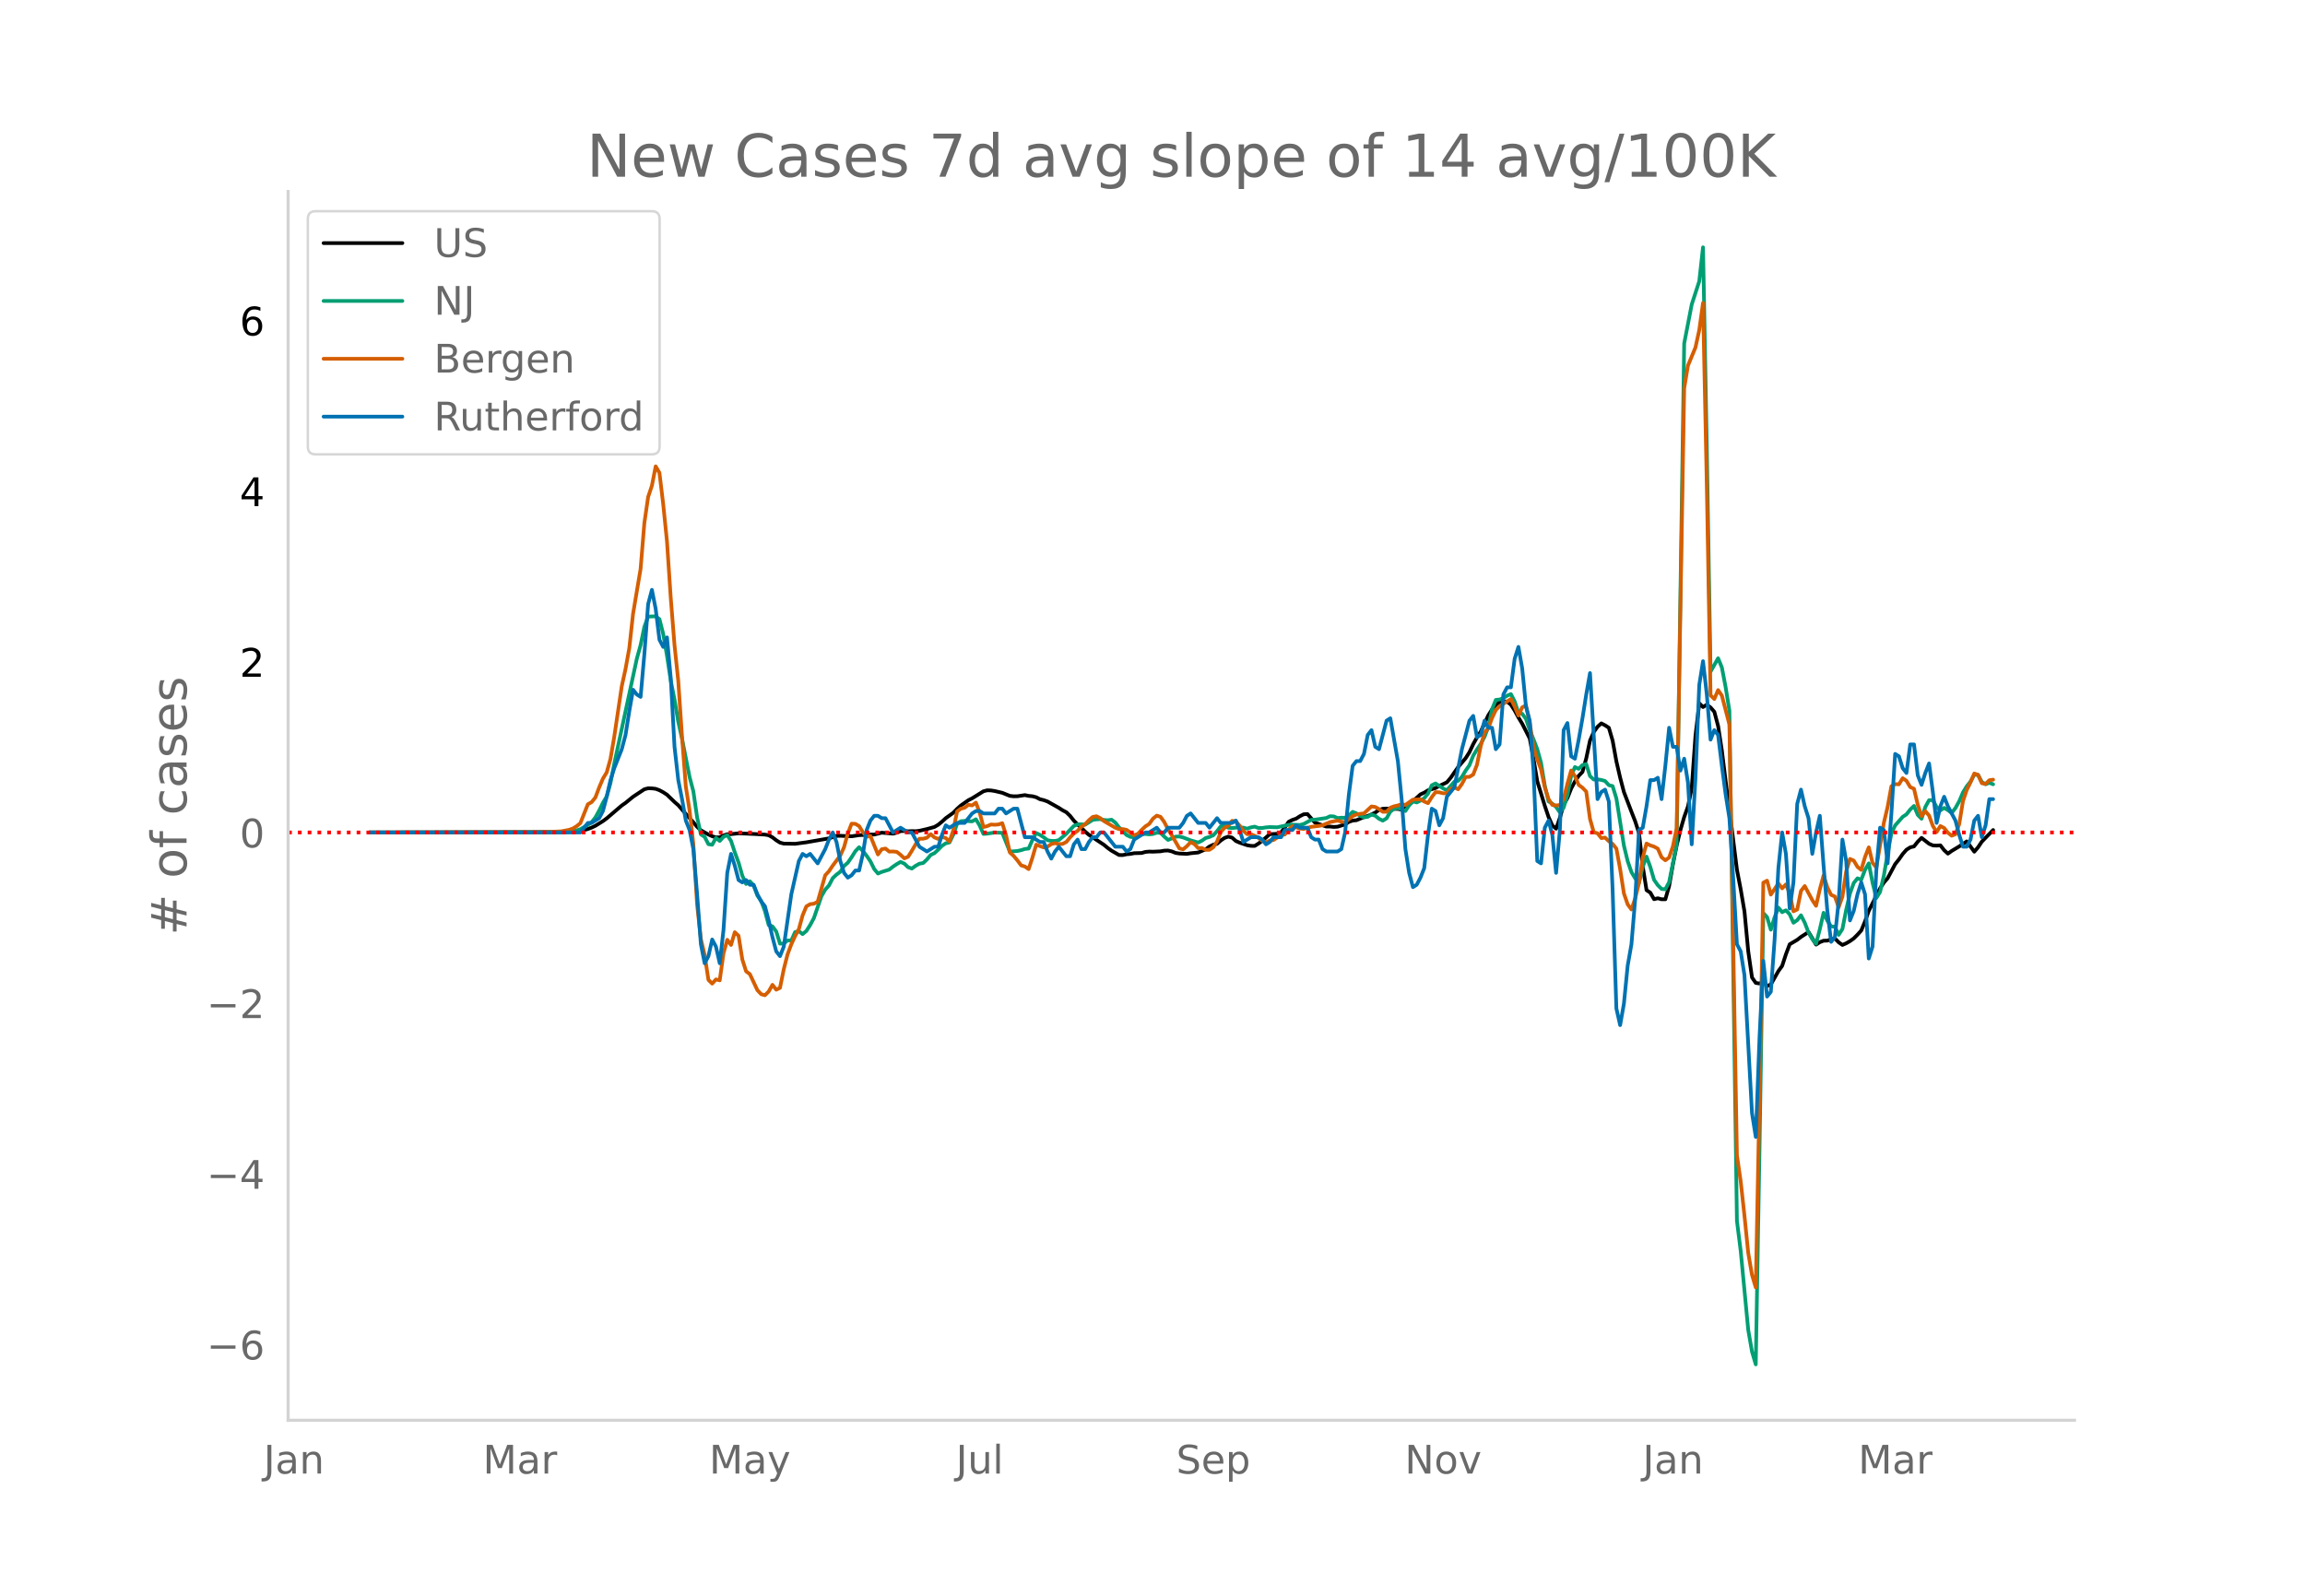 <svg height="864" viewBox="0 0 936 648" width="1248" xmlns="http://www.w3.org/2000/svg" xmlns:xlink="http://www.w3.org/1999/xlink"><defs><style>*{stroke-linecap:butt;stroke-linejoin:round}</style></defs><g id="figure_1"><path d="M0 648h936V0H0z" style="fill:#fff" id="patch_1"/><g id="axes_1"><path d="M117 576.72h725.4V77.76H117z" style="fill:none" id="patch_2"/><path clip-path="url(#pdaa8dda89f)" d="m149.973 338.045 76.503-.139 7.65-.325 1.53-.177 1.53-.31 1.53-.46 1.53-.578 1.53-.725 3.06-1.897 1.53-1.119 6.12-5.229 1.53-1.062 3.06-2.495 4.59-3.033 1.53-.4 1.531.044 1.53.176 1.53.566 1.53.823 1.53.998 3.06 2.955 1.53 1.327 3.06 3.54 3.06 3.374 1.53 1.848 1.53 1.415 3.06 1.7 1.53.705 1.531.48 1.53-.067 1.53-.726 1.53-.499 1.53-.044 3.06-.325 6.12.258 4.59.263 1.53.263 1.53.84 1.53 1.195 1.53.96 1.531.398 4.59.08 4.59-.612 9.18-1.597 3.06-.997 1.53-.05 4.591.207 3.06-.47 3.06-.125 1.53-.137 1.53.02 3.06-.757 4.59.398 1.53-.392 1.53-.647 1.53-.045 1.53.122 1.53-.086 1.531.053 1.53-.178 3.06-.703 3.06-.845 1.53-.907 1.53-1.256 1.53-1.411 3.06-2.189 1.53-1.585 1.53-1.367 3.06-2.144 1.53-.774 4.591-2.853 1.53-.393 1.53.053 1.53.243 3.06.719 3.06 1.24 1.53.172 1.53-.019 3.06-.46 1.53.319 1.53.144 1.53.405 1.53.803 1.53.365 1.531.554 4.59 2.57 1.53.996 1.53.8 1.53 1.481 1.53 1.942 1.53 1.543 1.53 1.375 1.53 1.546 1.53 1.292 6.12 4.07 1.53 1.277 1.53 1.088 3.061 1.763 1.53.01 1.53-.331 1.53-.128 1.53-.295 3.06-.08 1.53-.442 1.53-.136 1.53.047 3.06-.147 1.53-.28 1.53-.047 1.53.358 1.53.625 1.531.232 3.06.15 1.53-.258 3.06-.3 3.06-1.33 1.53-1.115 1.53-.721 1.53-.388 1.53-1.337 1.53-1.042 1.53-.524 1.53.421 1.53 1.361 1.53.672 3.061 1.04 1.53.26 1.53.026 1.53-.964 1.53-1.134 3.06-2.666 3.06-.166 1.53-.62 1.53-1.93 1.53-2.298 1.53-.79 1.53-.52 1.53-.993 1.53-.769 1.53-.088 3.061 3.501 4.59 1.574 1.53-.003 1.53.155 1.53-.094 3.06-.95 1.53-1.01 1.53-.526 1.53-.144 3.06-1.279 1.53-.453 1.53-.623 1.53-.758 1.531-1.091 1.53-.46 1.53-.074 3.06.156 1.53-.025 1.53.365 1.53-.5 1.53-1.691 3.06-2.68 1.53-1.393 1.53-.704 1.53-.936 3.06-.927 1.53-.857 3.061-1.461 1.53-1.812 3.06-4.403 3.06-3.626 1.53-2.404 1.53-3.274 1.53-2.73 1.53-2.368 3.06-6.596 1.53-2.411 1.53-1.833 1.53-1.11 1.53-.38 1.53.193 1.531 1.205 1.53 2.391 1.53 2.822 1.53 2.522 3.06 6.023 1.53 8.26 1.53 9.083 3.06 10.003 1.53 4.539 1.53 3.423 1.53 1.314 1.53-4.425 1.53-5.339 1.53-2.679 1.53-3.862 1.531-2.875 1.53-2.296 1.53-1.59 1.53-5.505 1.53-7.233 1.53-3.486 1.53-2.109 1.53-1.363 1.53.783 1.53.997 1.53 5.22 1.53 8.43 1.53 6.62 1.53 5.82 3.06 8.02 1.53 3.917 1.53 4.747 1.531 13.562 1.53 9.602 1.53 1.012 1.53 2.658 1.53-.375 1.53.416 1.53-.01 1.53-5.383 1.53-8.816 1.53-7.66 1.53-6.279 1.53-5.26 1.53-4.281 1.53-7.455 1.53-21.429 1.53-13.005 1.53 1.51 1.53-.96 1.531 1.14 1.53 1.758 1.53 5.768 1.53 9.976 1.53 12.444 1.53 11.507 3.06 24.447 1.53 7.966 1.53 8.998 1.53 16.178 1.53 10.612 1.53 2.198 1.53.235 1.53-.751 1.53 1.768 1.53-.65 3.061-5.416 1.53-2.11 1.53-4.703 1.53-4.066 3.06-1.8 1.53-1.193 3.06-1.972 3.06 5.09 1.53-.983 1.53-.59 1.53-.043 1.53-.532 1.53-.341 1.53 1.565 1.531 1.074 1.53-.673 1.53-.888 1.53-1.088 1.53-1.531 1.53-1.69 1.53-3.7 1.53-4.308 4.59-9.129 1.53-2.34 1.53-1.745 3.06-5.741 1.53-1.907 1.53-2.191 1.531-1.742 1.53-.966 1.53-.378 1.53-1.93 1.53-1.53 3.06 2.384 1.53.668 1.53.088 1.53-.115 1.53 1.972 1.53 1.401 1.53-1.1 3.06-1.834 3.06-2.033 3.061 4.179 1.53-1.799 1.53-2.285 4.59-4.724h0" style="fill:none;stroke:#000;stroke-linecap:round;stroke-width:1.5" id="line2d_1"/><path clip-path="url(#pdaa8dda89f)" d="m149.973 338.04 76.503-.098 4.59-.227 1.53-.187 1.53-.32 1.53-.474 3.06-1.772 1.53-1.1 1.53-1.927 1.53-2.787 1.53-3.15 1.53-2.579 1.53-5.418 1.53-7.823 9.18-42.716 1.53-5.523 1.53-7.427 1.53-4.138 3.061-.113 1.53 1.152 1.53 6.005 1.53 8.844 1.53 10.066 1.53 7.745 1.53 9.031 1.53 6.939 3.06 15.472 1.53 5.834 1.53 10.564 1.53 6.92 1.53.998 1.53 2.964 1.53.229 1.531-2.771 1.53 1.228 1.53-1.674 1.53-.709 1.53 2.365 1.53 4.64 1.53 4.144 1.53 5.35 1.53 3.367 1.53-1.1 1.53 1.713 1.53 4.112 1.53 2.152 1.53 4.116 1.53 5.699 1.53.51 1.53 2.081 1.53 4.945 1.531-.058 1.53-1.254 1.53.046 1.53-3.434 1.53-.37 1.53 1.186 1.53-1.272 1.53-2.394 1.53-2.86 3.06-8.862 1.53-2.661 1.53-1.716 1.53-2.95 1.53-1.453 1.53-1.133 1.53-2.353 1.531-1.34 1.53-2.219 1.53-2.44 1.53-1.622 1.53 1.529 1.53 1.946 1.53 2.251 1.53 3.114 1.53 1.837 1.53-.643 3.06-.95 1.53-1.196 1.53-1.04 1.53-.883 1.53.689 1.53 1.463 1.53.551 1.531-1.138 1.53-.842 1.53-.273 1.53-1.447 1.53-1.837 1.53-.733 1.53-1.397 1.53-1.57 1.53-1.026 1.53-.354 1.53-3.185 1.53-4.385 1.53-1.043 1.53-.125 3.06.19 1.53-.851 1.531 2.56 1.53 3.394 1.53-.124 3.06-.456 3.06.14 3.06 7.61 3.06-.24 1.53-.332 1.53-.494 1.53-.169 1.53-3.493 1.53-2.815 1.53.749 1.53.995 1.531 1.18 1.53.27 1.53.035 1.53-.342 3.06-2.588 3.06-3.177 1.53-.633 1.53-.034 1.53.154 3.06-1.94 1.53-.218 1.53-.09 1.53.335 1.53.125 1.53-.229 1.531 1.169 1.53 1.968 3.06 3.09 1.53.75 1.53.157 3.06-1.276 1.53-.063 1.53.185 1.53-.184 1.53-.503 1.53.05 1.53 1.522 1.53 1.346 1.53-.601 1.53-.725 1.531-.061 1.53.394 3.06 1.166 3.06.894 1.53-.764 1.53-1.083 1.53-.42 1.53-.683 1.53-1.65 1.53-1.987 1.53-.19 1.53.776 1.53.09 3.06-.252 1.53.114 1.531.406 1.53-.52 1.53-.292 1.53.555 1.53-.018 1.53-.239 1.53-.125 3.06.091 4.59-.997 1.53-.08 3.06.138 1.53-.4 3.061-1.688 1.53-.072 4.59-.673 1.53-.724 1.53.085 1.53.665 1.53-.153 1.53.068 1.53-.94 1.53-1.499 1.53.613 1.53.98 1.53.655 1.53-.24 1.53-.913 1.53.492 1.531 1.242 1.53.744 1.53-.933 1.53-2.721 1.53-1.19 1.53-.233 1.53.404 1.53.762 1.53-2.325 1.53-1.566 1.53.408 1.53-.729 1.53-1.015 1.53-1.841 1.53-3.386 1.53-.737 3.061 2.005 1.53.784 3.06-3.507 1.53-.34 1.53-1.62 1.53-2.549 1.53-2.153 1.53-3.902 1.53-2.54 1.53-2.237 1.53-2.88 1.53-3.985 1.53-7.182 1.53-3.822 1.53-.16 1.53-.574 1.53-.983 1.531-.641 1.53 2.944 1.53 4.703 1.53.335 1.53 2.054 1.53 4.62 1.53 3.694 1.53 3.993 1.53 5.544 1.53 9.3 1.53 6.38 1.53.936 1.53 1.32 1.53 2.22 1.53-1.93 1.53-5.065 1.53-7.897 1.531-3.527 1.53.733 1.53-1.545 1.53-.38 1.53 4.869 1.53 1.391 1.53-.072 1.53.241 1.53.428 1.53 1.686 1.53.38 1.53 4.99 3.06 19.177 1.53 6.31 1.53 4.445 1.53 2.557 1.53 1.852 1.531-6.567 1.53-4.118 1.53 4.154 1.53 5.257 1.53 2.185 1.53 1.523 1.53.143 1.53-2.89 3.06-15.22 3.06-203.525 3.06-15.837 3.06-9.43 1.53-13.781 1.53 80.61 1.531 91.681 3.06-5.42 1.53 3.734 1.53 8.004 1.53 9.523 3.06 207.19 1.53 12.22 3.06 32.07 1.53 8.83 1.53 5.158 1.53-87.99 1.53-95.289 1.53 1.648 1.53 5.116 1.531-5.03 1.53-3.941 1.53 1.863 1.53-.76 1.53 1.614 1.53 3.437 1.53-1.049 1.53-1.978 1.53 2.997 1.53 3.991 1.53 2.66 1.53 1.923 1.53-5.904 1.53-6.682 1.53 3.21 1.53 2.311 1.53.118 1.53 3.32 1.531-2.377 1.53-7.803 1.53-6.598 1.53-4.278 1.53-1.905 1.53.59 1.53-4.045 1.53-2.61 1.53 7.867 1.53 6.206 1.53-2.49 1.53-6.626 1.53-9.023 1.53-8.115 1.53-3.243 3.06-3.465 1.531-1.021 1.53-1.953 1.53-1.46 1.53 3.637 1.53 1.557 1.53-4.751 1.53-2.781 1.53-.034 1.53 2.82 1.53 1.356 1.53-1.011 1.53.922 1.53 1.146 1.53-1.998 1.53-2.761 1.53-3.587 1.53-2.494 1.53-1.915 1.531-2.812 1.53.101 1.53 2.884 1.53.916 1.53-.6 1.53.612h0" style="fill:none;stroke:#009e73;stroke-linecap:round;stroke-width:1.5" id="line2d_2"/><path clip-path="url(#pdaa8dda89f)" d="m149.973 338.04 67.322-.095 6.12-.133 4.59-.247 3.06-.588 1.53-.53 1.53-.93 1.53-1.233 3.061-7.7 1.53-.872 1.53-1.878 1.53-4.077 1.53-3.585 1.53-2.522 1.53-5.462 1.53-8.97 3.06-20.578 1.53-6.998 1.53-8.478 1.53-13.958 3.06-18.226 1.53-18.624 1.53-10.564 1.531-4.57 1.53-7.852 1.53 2.617 1.53 12.745 1.53 15.077 1.53 22.93 1.53 19.23 1.53 14.585 1.53 22.758 1.53 20.065 1.53 9.71 1.53 13.75 1.53 24.542 1.53 13.977 1.53 6.449 1.53 10.07 1.53 1.536 1.531-1.706 1.53.379 1.53-10.943 1.53-5.52 1.53 2.087 1.53-5.177 1.53 1.46 1.53 9.615 1.53 4.818 1.53 1.137 3.06 6.506 1.53 1.63 1.53.437 1.53-1.517 1.53-2.712 1.53 1.972 1.53-.74 1.531-7.548 1.53-6.03 1.53-4.116 1.53-3.3 1.53-2.826 1.53-5.614 1.53-3.66 1.53-.892 1.53-.19 1.53-.777 3.06-10.753 1.53-1.67 1.53-2.275 3.06-4.078 1.53-3.394 1.531-5.576 1.53-3.964 1.53.057 1.53.91 1.53 2.485 1.53 1.84 1.53-.285 3.06 7.491 1.53-2.124 1.53-.284 1.53 1.232 1.53-.038 1.53.152 1.53 1.195 1.53 1.441 1.53-.645 1.53-2.427 1.531-2.636 1.53-2.276 1.53.019 1.53-.417 1.53-1.442 1.53 1.328 1.53.607 1.53-.816 1.53.455 1.53 1.423 1.53-4.59 1.53-7.624 1.53-1.119 1.53-.398 1.53-1.176 1.53.228 1.53-1.12 1.531 4.06 1.53 5.84 1.53-.36 1.53-.664 1.53.095 1.53-.114 1.53-.512 1.53 4.855 1.53 7.018 1.53 1.384 1.53 1.82 1.53 2.05 1.53.473 1.53 1.043 1.53-4.646 1.53-5.273 3.06 1.138 1.531-.341 1.53-1.024 1.53-.398 1.53.379 1.53-.057 1.53-.797 1.53-1.877 1.53-1.555 1.53-1.1 1.53-1.67 1.53-1.023 1.53-1.612 1.53-1.328 1.53-.285 1.53.778 1.53 1.195 4.591 2.693 1.53.569 1.53-.019 1.53.322 3.06 2.2 1.53-.569 1.53-1.63 1.53-1.423 1.53-.986 1.53-2.143 1.53-1.233 1.53.474 1.53 2.124 1.53 2.997 1.53 2.37 3.061 5.33 1.53.398 1.53-1.29 1.53-1.63 1.53.777 1.53 1.65 1.53-.038 1.53.74 1.53-.02 1.53-1.024 1.53-2.294 1.53-3.926 1.53-1.707 1.53-.872 1.53-1.935 1.53.247 1.53 1.706 1.53 2.106 1.531 1.346 1.53.02 1.53.644 1.53.853 1.53 1.176 1.53.588 1.53-.664 1.53-.246 3.06-2.03 1.53-.208 1.53-1.935 1.53-1.479 3.06 1.005 1.53.171 3.061-.872 3.06-.36 1.53-.266 3.06-1.309 3.06-.607 1.53.455 1.53.19 3.06-2.465 1.53-.645 1.53-.285 1.53-.151 3.06-2.845 1.53.227 1.531.854 1.53 1.1 1.53-.02 1.53-1.63 1.53-.588 1.53-.342 1.53-.512 1.53.323 3.06-2.181 3.06-.114 1.53.891 1.53.664 1.53-2.446 1.53-2.03 1.53.076 1.531.398 1.53-.018 1.53-1.821 1.53-.607 1.53.815 1.53-2.143 1.53-2.882 1.53-.02 1.53-.948 1.53-3.944 1.53-7.606 1.53-5.5 1.53-1.687 1.53-4.21 1.53-3.244 1.53-1.555 4.591-2.902 1.53 3.035 1.53 3.66 1.53-3.319 1.53-.796 1.53 7.055 1.53 9.862 1.53 4.95 1.53 4.134 1.53 7.245 1.53 4.78 1.53 2.389 1.53.208 1.53-.17 1.53-2.428 1.53-6.145 1.53-5.443 1.531 2.295 1.53 3.566 1.53 1.119 1.53 1.574 1.53 11.113 1.53 5.425 1.53.398 1.53 1.953 1.53-.19 1.53 1.442 1.53 1.119 1.53 1.896 1.53 8.307 1.53 9.9 1.53 4.438 1.53 2.086 1.53-4.532 1.53-6.202 1.531-10.298 1.53-5.747 1.53.74 1.53.493 1.53.853 1.53 3.49 1.53 1.214 1.53-1.1 1.53-4.514 1.53-7.358 3.06-178.692 1.53-9.199 3.06-7.396 1.53-7.017 1.53-11.02 1.53 73.681 1.531 85.648 1.53 1.48 1.53-3.623 1.53 2.238 3.06 11.72 3.06 174.937 1.53 10.602 1.53 13.958 1.53 15.097 1.53 8.933 1.53 5.082 1.53-77.568 1.53-86.786 1.53-.815 1.53 5.651 3.061-4.532 1.53 1.991 1.53-1.593 1.53 3.622 1.53 7.302 1.53-.74 1.53-7.529 1.53-1.991 3.06 5.69 1.53 2.332 1.53-6.695 1.53-5.632 1.53 4.798 1.53 3.091 1.53.664 1.53 4.362 1.531-4.305 1.53-10.26 1.53-5.064 1.53.664 1.53 2.56 1.53 1.233 1.53-5.235 1.53-3.926 1.53 6.316 1.53 1.859 3.06-18.15 1.53-6.43 1.53-8.401 1.53-.873 1.53.095 1.53-2.484 1.531 1.043 1.53 2.56 1.53.683 1.53 6.486 1.53 4.647 1.53-2.049 1.53 1.783 1.53 4.21 1.53 2.504 1.53-2.447 1.53.797 1.53 1.915 1.53 1.214 1.53-.569 1.53-4.115 1.53-9.37 1.53-4.513 1.53-3.091 1.531-3.604 1.53.55 1.53 3.395 1.53.303 1.53-1.517 1.53-.227h0" style="fill:none;stroke:#d55e00;stroke-linecap:round;stroke-width:1.5" id="line2d_3"/><path clip-path="url(#pdaa8dda89f)" d="M149.973 338.04h85.683l3.06-3.864h1.53l3.06-1.932 1.53-2.898 1.53-5.796 1.53-6.761 1.53-4.83 3.06-7.727 1.53-5.796 1.53-9.66 1.53-8.693 1.53 1.932 1.53.966 1.53-17.387 1.53-20.285 1.531-5.795 1.53 7.727 1.53 12.557 1.53 2.898 1.53-3.864 1.53 16.421 1.53 28.013 1.53 13.523 1.53 7.727 1.53 8.694 1.53 3.863 1.53 7.728 1.53 18.353 1.53 20.285 1.53 7.727 1.53-2.898 1.53-6.761 1.531 2.897 1.53 6.762 1.53-13.523 1.53-23.183 1.53-7.727 1.53 4.83 1.53 5.795 1.53.966 1.53-.966 1.53 1.932h1.53l1.53 3.864 1.53 2.898 1.53 1.932 1.53 5.795 1.53 6.762 1.53 5.795 1.53 1.932 1.531-3.864 3.06-21.25 3.06-13.523 1.53-2.898 1.53.966 1.53-.966 3.06 3.864 3.06-5.796 1.53-3.864 1.53-2.898 1.53 3.864 1.53 7.728 1.53 4.83 1.531 1.931 1.53-.966 1.53-1.932h1.53l1.53-6.761 1.53-9.66 1.53-3.863 1.53-1.932h1.53l1.53.966h1.53l3.06 5.795 3.06-1.931 3.06 1.931h1.53l3.061 5.796 3.06 1.932 3.06-1.932h1.53l1.53-4.83 1.53-3.863 1.53.966 3.06-1.932h3.06l3.06-3.864 1.53-.966h1.531l1.53.966h4.59l1.53-1.932h1.53l1.53 1.932 3.06-1.932h1.53l3.06 11.591h3.06l3.06 1.932h1.53l1.531 3.864 1.53 2.898 1.53-2.898 1.53-1.932 3.06 3.864h1.53l1.53-4.83 1.53-1.932 1.53 3.864h1.53l1.53-2.898 1.53-1.932h1.53l1.53-1.932h1.53l4.591 5.796h3.06l1.53 1.932 1.53-.966 1.53-3.864 4.59-2.898h1.53l3.06-1.931 1.53 1.931h1.53l1.53-1.931h4.591l1.53-1.932 1.53-2.898 1.53-.966 3.06 3.864h3.06l1.53 1.932 3.06-3.864 1.53 1.932h4.59l1.53-.966 1.53 3.863 1.53 4.83 3.061-1.932h3.06l1.53.966 1.53 1.932 1.53-.966 1.53-1.932h3.06l1.53-2.898h3.06l1.53-1.931 1.53.966h3.06l1.531 3.863 1.53.966h1.53l1.53 3.864 1.53.966h4.59l1.53-.966 1.53-6.762 1.53-15.455 1.53-11.59 1.53-1.933h1.53l1.53-2.898 1.53-7.727 1.53-1.932 1.53 6.762 1.531.966 3.06-11.592 1.53-.966 3.06 17.387 1.53 15.455 1.53 20.285 1.53 9.66 1.53 5.795 1.53-.966 1.53-2.898 1.53-3.863 1.53-13.524 1.53-10.625 1.53.966 1.53 5.796 1.531-2.898 1.53-8.694 3.06-3.863 3.06-15.455 3.06-11.592 1.53-1.932 1.53 8.694 1.53-.966 1.53-5.796 1.53 2.898h1.53l1.53 8.694 1.53-1.932 1.53-20.285 1.53-2.898h1.531l1.53-11.591 1.53-4.83 1.53 8.694 1.53 15.455 1.53 5.795 1.53 20.285 1.53 36.706 1.53.966 1.53-14.49 1.53-2.897 1.53 5.795 1.53 15.455 1.53-17.387 1.53-40.569 1.53-2.898 1.53 13.523 1.531.966 1.53-7.727 1.53-8.694 1.53-9.659 1.53-8.693 3.06 51.194 1.53-2.898 1.53-.965 1.53 4.83 1.53 35.739 1.53 48.297 1.53 6.761 1.53-8.693 1.53-15.455 1.53-8.693 1.53-18.353 1.53-28.013 1.531-.965 1.53-8.694 1.53-10.625h1.53l1.53-.966 1.53 8.693 1.53-13.523 1.53-15.455 1.53 7.728h1.53l1.53 9.659 1.53-4.83 1.53 9.66 1.53 25.114 1.53-27.046 1.53-37.672 1.53-9.66 1.53 13.524 1.531 18.353 1.53-3.864 1.53 1.932 1.53 12.557 1.53 11.591 1.53 9.66 1.53 24.148 1.53 27.047 1.53 2.897 1.53 9.66 3.06 56.024 1.53 9.66 1.53-40.57 1.53-30.91 1.53 14.49 1.53-1.933 1.531-21.25 1.53-28.978 1.53-14.49 1.53 8.694 1.53 22.216 1.53-10.625 1.53-31.876 1.53-5.795 1.53 6.761 1.53 4.83 1.53 14.489 1.53-8.694 1.53-6.761 1.53 20.285 1.53 18.352 1.53 12.558 1.53-1.932 1.53-14.49 1.531-25.114 1.53 8.694 1.53 24.148 1.53-3.864 1.53-6.761 1.53-4.83 1.53 4.83 1.53 26.08 1.53-4.83 1.53-30.91 1.53-17.386 1.53.965 1.53 13.524 1.53-20.285 1.53-24.149 1.53.966 1.53 4.83 1.531 1.932 1.53-11.591h1.53l1.53 12.557 1.53 3.864 1.53-4.83 1.53-3.864 1.53 11.591 1.53 12.558 1.53-6.762 1.53-3.864 1.53 3.864 3.06 5.796 1.53 5.795 1.53 4.83h1.53l1.53-2.898 1.531-7.727 1.53-1.932 1.53 8.693 1.53-4.83 1.53-10.625h1.53" style="fill:none;stroke:#0072b2;stroke-linecap:round;stroke-width:1.5" id="line2d_4"/><path clip-path="url(#pdaa8dda89f)" d="M117 338.04h725.4" style="fill:none;stroke:red;stroke-dasharray:1.5,2.475;stroke-dashoffset:0;stroke-width:1.5" id="line2d_5"/><path d="M117 576.72V77.76" style="fill:none;stroke:#d3d3d3;stroke-linecap:square;stroke-linejoin:miter;stroke-width:1.25" id="patch_3"/><path d="M117 576.72h725.4" style="fill:none;stroke:#d3d3d3;stroke-linecap:square;stroke-linejoin:miter;stroke-width:1.25" id="patch_4"/><g id="matplotlib.axis_1"><g id="xtick_1"><g style="fill:#696969" transform="matrix(.16 0 0 -.16 107.04 598.378)" id="text_1"><defs><path d="M9.813 72.906h9.859V5.078q0-13.187-5-19.14-5-5.954-16.094-5.954h-3.75v8.297h3.078q6.531 0 9.219 3.672Q9.813-4.39 9.813 5.078z" id="DejaVuSans-74"/><path d="M34.281 27.484q-10.89 0-15.093-2.484-4.204-2.484-4.204-8.5 0-4.781 3.157-7.594 3.156-2.797 8.562-2.797 7.485 0 12 5.297 4.516 5.297 4.516 14.078v2zm17.922 3.72V0H43.22v8.297Q40.14 3.328 35.547.953q-4.594-2.375-11.234-2.375-8.391 0-13.36 4.719Q6 8.016 6 15.922q0 9.219 6.172 13.906 6.187 4.688 18.437 4.688h12.61v.89q0 6.203-4.078 9.594-4.078 3.39-11.453 3.39-4.688 0-9.141-1.124-4.438-1.125-8.531-3.375v8.312q4.921 1.906 9.562 2.844 4.64.953 9.031.953 11.875 0 17.735-6.156 5.86-6.14 5.86-18.64z" id="DejaVuSans-97"/><path d="M54.89 33.016V0h-8.984v32.719q0 7.765-3.031 11.61-3.031 3.858-9.078 3.858-7.281 0-11.484-4.64-4.204-4.625-4.204-12.64V0H9.08v54.688h9.03v-8.5q3.235 4.937 7.594 7.374Q30.078 56 35.797 56q9.422 0 14.25-5.828 4.844-5.828 4.844-17.156z" id="DejaVuSans-110"/></defs><use xlink:href="#DejaVuSans-74"/><use x="29.492" xlink:href="#DejaVuSans-97"/><use x="90.771" xlink:href="#DejaVuSans-110"/></g></g><g id="xtick_2"><g style="fill:#696969" transform="matrix(.16 0 0 -.16 196.081 598.378)" id="text_2"><defs><path d="M9.813 72.906h14.703l18.593-49.61 18.703 49.61h14.704V0H66.89v64.016l-18.797-50h-9.907l-18.796 50V0H9.813z" id="DejaVuSans-77"/><path d="M41.11 46.297q-1.516.875-3.297 1.281Q36.03 48 33.89 48q-7.625 0-11.703-4.953-4.079-4.953-4.079-14.234V0H9.08v54.688h9.03v-8.5q2.844 4.984 7.375 7.39Q30.031 56 36.531 56q.922 0 2.047-.125 1.125-.11 2.484-.36z" id="DejaVuSans-114"/></defs><use xlink:href="#DejaVuSans-77"/><use x="86.279" xlink:href="#DejaVuSans-97"/><use x="147.559" xlink:href="#DejaVuSans-114"/></g></g><g id="xtick_3"><g style="fill:#696969" transform="matrix(.16 0 0 -.16 287.968 598.378)" id="text_3"><defs><path d="M32.172-5.078q-3.797-9.766-7.422-12.735-3.61-2.984-9.656-2.984H7.906v7.516h5.282q3.703 0 5.75 1.765Q21-9.766 23.483-3.219l1.61 4.094-22.11 53.813H12.5l17.094-42.766 17.093 42.766h9.516z" id="DejaVuSans-121"/></defs><use xlink:href="#DejaVuSans-77"/><use x="86.279" xlink:href="#DejaVuSans-97"/><use x="147.559" xlink:href="#DejaVuSans-121"/></g></g><g id="xtick_4"><g style="fill:#696969" transform="matrix(.16 0 0 -.16 388.19 598.378)" id="text_4"><defs><path d="M8.5 21.578v33.11h8.984V21.922q0-7.766 3.016-11.656 3.031-3.875 9.094-3.875 7.265 0 11.484 4.64 4.234 4.64 4.234 12.656v31h8.985V0h-8.984v8.406Q42.047 3.422 37.718 1q-4.313-2.422-10.032-2.422-9.421 0-14.312 5.86Q8.5 10.296 8.5 21.578zM31.11 56z" id="DejaVuSans-117"/><path d="M9.422 75.984h8.984V0H9.422z" id="DejaVuSans-108"/></defs><use xlink:href="#DejaVuSans-74"/><use x="29.492" xlink:href="#DejaVuSans-117"/><use x="92.871" xlink:href="#DejaVuSans-108"/></g></g><g id="xtick_5"><g style="fill:#696969" transform="matrix(.16 0 0 -.16 477.625 598.378)" id="text_5"><defs><path d="M53.516 70.516V60.89q-5.61 2.687-10.594 4-4.984 1.328-9.625 1.328-8.047 0-12.422-3.125t-4.375-8.89q0-4.845 2.906-7.313 2.907-2.453 11.016-3.97l5.953-1.218q11.031-2.11 16.281-7.406 5.25-5.297 5.25-14.172 0-10.61-7.11-16.078-7.093-5.469-20.812-5.469-5.172 0-11.015 1.172Q13.14.922 6.89 3.219v10.156q6-3.36 11.765-5.078 5.766-1.703 11.328-1.703 8.438 0 13.032 3.312 4.593 3.328 4.593 9.485 0 5.359-3.297 8.39-3.296 3.032-10.812 4.547L27.484 33.5q-11.03 2.188-15.968 6.875-4.922 4.688-4.922 13.047 0 9.672 6.812 15.234 6.813 5.563 18.766 5.563 5.14 0 10.453-.938 5.328-.922 10.89-2.765z" id="DejaVuSans-83"/><path d="M56.203 29.594v-4.39H14.891q.593-9.282 5.593-14.142 5-4.859 13.938-4.859 5.172 0 10.031 1.266 4.86 1.265 9.656 3.812v-8.5Q49.266.734 44.187-.344 39.11-1.422 33.892-1.422q-13.094 0-20.735 7.61-7.64 7.625-7.64 20.625 0 13.421 7.25 21.296Q20.016 56 32.328 56q11.031 0 17.453-7.11 6.422-7.093 6.422-19.296zm-8.984 2.64q-.094 7.36-4.125 11.75-4.032 4.407-10.672 4.407-7.516 0-12.031-4.25-4.516-4.25-5.203-11.97z" id="DejaVuSans-101"/><path d="M18.11 8.203v-29H9.077v75.484h9.031v-8.296q2.844 4.875 7.157 7.234Q29.594 56 35.594 56q9.968 0 16.187-7.906 6.235-7.907 6.235-20.797T51.78 6.484q-6.218-7.906-16.187-7.906-6 0-10.328 2.375-4.313 2.375-7.157 7.25zm30.578 19.094q0 9.906-4.079 15.547-4.078 5.64-11.203 5.64-7.14 0-11.218-5.64-4.079-5.64-4.079-15.547 0-9.906 4.078-15.547 4.079-5.64 11.22-5.64 7.124 0 11.202 5.64t4.078 15.547z" id="DejaVuSans-112"/></defs><use xlink:href="#DejaVuSans-83"/><use x="63.477" xlink:href="#DejaVuSans-101"/><use x="125" xlink:href="#DejaVuSans-112"/></g></g><g id="xtick_6"><g style="fill:#696969" transform="matrix(.16 0 0 -.16 570.424 598.378)" id="text_6"><defs><path d="M9.813 72.906h13.28l32.329-60.984v60.984h9.562V0h-13.28L19.39 60.984V0H9.813z" id="DejaVuSans-78"/><path d="M30.61 48.39q-7.22 0-11.422-5.64-4.204-5.64-4.204-15.453 0-9.813 4.172-15.453 4.188-5.64 11.453-5.64 7.188 0 11.375 5.655 4.203 5.672 4.203 15.438 0 9.719-4.203 15.406-4.187 5.688-11.375 5.688zm0 7.61q11.718 0 18.406-7.625 6.703-7.61 6.703-21.078 0-13.422-6.703-21.078-6.688-7.64-18.407-7.64-11.765 0-18.437 7.64-6.656 7.656-6.656 21.078 0 13.469 6.656 21.078Q18.844 56 30.609 56z" id="DejaVuSans-111"/><path d="M2.984 54.688H12.5L29.594 8.797l17.093 45.89h9.516L35.687 0H23.485z" id="DejaVuSans-118"/></defs><use xlink:href="#DejaVuSans-78"/><use x="74.805" xlink:href="#DejaVuSans-111"/><use x="135.986" xlink:href="#DejaVuSans-118"/></g></g><g id="xtick_7"><g style="fill:#696969" transform="matrix(.16 0 0 -.16 667.04 598.378)" id="text_7"><use xlink:href="#DejaVuSans-74"/><use x="29.492" xlink:href="#DejaVuSans-97"/><use x="90.771" xlink:href="#DejaVuSans-110"/></g></g><g id="xtick_8"><g style="fill:#696969" transform="matrix(.16 0 0 -.16 754.552 598.378)" id="text_8"><use xlink:href="#DejaVuSans-77"/><use x="86.279" xlink:href="#DejaVuSans-97"/><use x="147.559" xlink:href="#DejaVuSans-114"/></g></g></g><g id="matplotlib.axis_2"><g id="ytick_1"><g style="fill:#696969" transform="matrix(.16 0 0 -.16 83.912 552.03)" id="text_9"><defs><path d="M10.594 35.5h62.593v-8.297H10.594z" id="DejaVuSans-8722"/><path d="M33.016 40.375q-6.641 0-10.532-4.547-3.875-4.531-3.875-12.437 0-7.86 3.875-12.438 3.891-4.562 10.532-4.562 6.64 0 10.515 4.562 3.875 4.578 3.875 12.438 0 7.906-3.875 12.437-3.875 4.547-10.515 4.547zm19.578 30.922v-8.984q-3.719 1.75-7.5 2.671-3.782.938-7.5.938-9.766 0-14.922-6.594-5.14-6.594-5.875-19.922 2.875 4.25 7.219 6.516 4.359 2.266 9.578 2.266 10.984 0 17.36-6.672 6.374-6.657 6.374-18.125 0-11.235-6.64-18.032-6.641-6.78-17.672-6.78-12.657 0-19.344 9.687-6.688 9.703-6.688 28.109 0 17.281 8.204 27.563 8.203 10.28 22.015 10.28 3.719 0 7.5-.734t7.89-2.187z" id="DejaVuSans-54"/></defs><use xlink:href="#DejaVuSans-8722"/><use x="83.789" xlink:href="#DejaVuSans-54"/></g></g><g id="ytick_2"><g style="fill:#696969" transform="matrix(.16 0 0 -.16 83.912 482.726)" id="text_10"><defs><path d="M37.797 64.313 12.89 25.39h24.906zm-2.594 8.593H47.61V25.391h10.407v-8.203H47.609V0h-9.812v17.188H4.89v9.515z" id="DejaVuSans-52"/></defs><use xlink:href="#DejaVuSans-8722"/><use x="83.789" xlink:href="#DejaVuSans-52"/></g></g><g id="ytick_3"><g style="fill:#696969" transform="matrix(.16 0 0 -.16 83.912 413.422)" id="text_11"><defs><path d="M19.188 8.297h34.421V0H7.33v8.297q5.609 5.812 15.296 15.594 9.703 9.797 12.188 12.64 4.734 5.313 6.609 9 1.89 3.688 1.89 7.25 0 5.813-4.078 9.469-4.078 3.672-10.625 3.672-4.64 0-9.797-1.61-5.14-1.609-11-4.89v9.969Q13.767 71.78 18.938 73q5.188 1.219 9.485 1.219 11.328 0 18.062-5.672 6.735-5.656 6.735-15.125 0-4.5-1.688-8.531-1.672-4.016-6.125-9.485-1.218-1.422-7.765-8.187-6.532-6.766-18.453-18.922z" id="DejaVuSans-50"/></defs><use xlink:href="#DejaVuSans-8722"/><use x="83.789" xlink:href="#DejaVuSans-50"/></g></g><g id="ytick_4"><g style="fill:#696969" transform="matrix(.16 0 0 -.16 97.32 344.118)" id="text_12"><defs><path d="M31.781 66.406q-7.61 0-11.453-7.5Q16.5 51.422 16.5 36.375q0-14.984 3.828-22.484 3.844-7.5 11.453-7.5 7.672 0 11.5 7.5 3.844 7.5 3.844 22.484 0 15.047-3.844 22.531-3.828 7.5-11.5 7.5zm0 7.813q12.266 0 18.735-9.703 6.468-9.688 6.468-28.141 0-18.406-6.468-28.11-6.47-9.687-18.735-9.687-12.25 0-18.718 9.688-6.47 9.703-6.47 28.109 0 18.453 6.47 28.14Q19.53 74.22 31.78 74.22z" id="DejaVuSans-48"/></defs><use xlink:href="#DejaVuSans-48"/></g></g><g id="ytick_5"><use xlink:href="#DejaVuSans-50" transform="matrix(.16 0 0 -.16 97.32 274.814)" id="text_13"/></g><g id="ytick_6"><use xlink:href="#DejaVuSans-52" transform="matrix(.16 0 0 -.16 97.32 205.51)" id="text_14"/></g><g id="ytick_7"><use xlink:href="#DejaVuSans-54" transform="matrix(.16 0 0 -.16 97.32 136.206)" id="text_15"/></g><g style="fill:#696969" transform="matrix(0 -.2 -.2 0 75.753 379.813)" id="text_16"><defs><path d="M51.125 44H36.922l-4.11-16.313h14.313zm-7.328 27.781-5.078-20.265h14.265L58.11 71.78h7.813L60.89 51.516h15.234V44h-17.14l-4-16.313h15.53V20.22H53.079L48 0h-7.813l5.032 20.219H30.906L25.875 0h-7.86l5.079 20.219H7.719v7.468h17.187L29 44H13.281v7.516h17.625l4.985 20.265z" id="DejaVuSans-35"/><path d="M37.11 75.984V68.5h-8.594q-4.828 0-6.72-1.953-1.874-1.953-1.874-7.031v-4.828h14.797v-6.985H19.922V0H10.89v47.703H2.297v6.984h8.594V58.5q0 9.125 4.25 13.297 4.25 4.187 13.468 4.187z" id="DejaVuSans-102"/><path d="M48.781 52.594v-8.407q-3.812 2.11-7.64 3.157-3.828 1.047-7.735 1.047-8.75 0-13.593-5.547-4.829-5.532-4.829-15.547 0-10.016 4.829-15.563 4.843-5.53 13.593-5.53 3.907 0 7.735 1.046 3.828 1.047 7.64 3.156V2.094Q45.016.344 40.984-.531q-4.015-.89-8.562-.89-12.36 0-19.64 7.765-7.266 7.765-7.266 20.953 0 13.375 7.343 21.031Q20.22 56 33.016 56q4.14 0 8.093-.86 3.953-.843 7.672-2.546z" id="DejaVuSans-99"/><path d="M44.281 53.078v-8.5q-3.797 1.953-7.906 2.922-4.094.984-8.5.984-6.688 0-10.031-2.047-3.344-2.046-3.344-6.156 0-3.125 2.39-4.906 2.391-1.781 9.626-3.39l3.078-.688q9.562-2.047 13.593-5.781 4.032-3.735 4.032-10.422 0-7.625-6.032-12.078-6.03-4.438-16.578-4.438-4.39 0-9.156.86Q10.688.296 5.422 2v9.281q4.984-2.594 9.812-3.89 4.829-1.282 9.579-1.282 6.343 0 9.75 2.172 3.421 2.172 3.421 6.125 0 3.656-2.468 5.61-2.453 1.953-10.813 3.765l-3.125.735q-8.344 1.75-12.062 5.39-3.704 3.64-3.704 9.985 0 7.718 5.47 11.906Q16.75 56 26.811 56q4.97 0 9.36-.734 4.406-.72 8.11-2.188z" id="DejaVuSans-115"/></defs><use xlink:href="#DejaVuSans-35"/><use x="83.789" xlink:href="#DejaVuSans-32"/><use x="115.576" xlink:href="#DejaVuSans-111"/><use x="176.758" xlink:href="#DejaVuSans-102"/><use x="211.963" xlink:href="#DejaVuSans-32"/><use x="243.75" xlink:href="#DejaVuSans-99"/><use x="298.73" xlink:href="#DejaVuSans-97"/><use x="360.01" xlink:href="#DejaVuSans-115"/><use x="412.109" xlink:href="#DejaVuSans-101"/><use x="473.633" xlink:href="#DejaVuSans-115"/></g></g><g style="fill:#696969" transform="matrix(.24 0 0 -.24 238.224 71.76)" id="text_17"><defs><path d="M4.203 54.688h8.985l11.234-42.672 11.172 42.672h10.593l11.235-42.672 11.187 42.672h8.985L63.28 0H52.688L40.922 44.828 29.109 0H18.5z" id="DejaVuSans-119"/><path d="M64.406 67.281v-10.39q-4.984 4.64-10.625 6.922-5.64 2.296-11.984 2.296-12.5 0-19.14-7.64-6.641-7.64-6.641-22.094 0-14.406 6.64-22.047 6.64-7.64 19.14-7.64 6.345 0 11.985 2.296 5.64 2.297 10.625 6.938V5.609Q59.234 2.094 53.437.33q-5.78-1.75-12.218-1.75-16.563 0-26.094 10.124-9.516 10.14-9.516 27.672 0 17.578 9.516 27.703 9.531 10.14 26.094 10.14 6.531 0 12.312-1.734 5.797-1.734 10.875-5.203z" id="DejaVuSans-67"/><path d="M8.203 72.906h46.875v-4.203L28.61 0H18.312L43.22 64.594H8.203z" id="DejaVuSans-55"/><path d="M45.406 46.39v29.594h8.985V0h-8.985v8.203Q42.578 3.328 38.25.953q-4.313-2.375-10.375-2.375-9.906 0-16.14 7.906-6.22 7.922-6.22 20.813 0 12.89 6.22 20.797Q17.968 56 27.874 56q6.063 0 10.375-2.375 4.328-2.36 7.156-7.234zm-30.61-19.093q0-9.906 4.079-15.547 4.078-5.64 11.203-5.64 7.125 0 11.219 5.64 4.11 5.64 4.11 15.547 0 9.906-4.11 15.547-4.094 5.64-11.219 5.64-7.125 0-11.203-5.64-4.078-5.64-4.078-15.547z" id="DejaVuSans-100"/><path d="M45.406 27.984q0 9.766-4.031 15.125-4.016 5.375-11.297 5.375-7.219 0-11.25-5.375-4.031-5.359-4.031-15.125 0-9.718 4.031-15.093t11.25-5.375q7.281 0 11.297 5.375 4.031 5.375 4.031 15.093zm8.985-21.203q0-13.953-6.203-20.765Q42-20.797 29.203-20.797q-4.734 0-8.937.703-4.203.703-8.157 2.172v8.735q3.954-2.141 7.813-3.157 3.86-1.031 7.86-1.031 8.843 0 13.234 4.61 4.39 4.609 4.39 13.937v4.453q-2.781-4.844-7.125-7.234Q33.938 0 27.875 0 17.828 0 11.672 7.656q-6.156 7.672-6.156 20.328 0 12.688 6.156 20.344Q17.828 56 27.875 56q6.063 0 10.406-2.39 4.344-2.391 7.125-7.22v8.297h8.985z" id="DejaVuSans-103"/><path d="M12.406 8.297h16.11v55.625l-17.532-3.516v8.985l17.438 3.515h9.86V8.296H54.39V0H12.406z" id="DejaVuSans-49"/><path d="M25.39 72.906h8.297L8.297-9.28H0z" id="DejaVuSans-47"/><path d="M9.813 72.906h9.859V42.094L52.39 72.906h12.703L28.906 38.922 67.672 0H54.688L19.672 35.11V0h-9.86z" id="DejaVuSans-75"/></defs><use xlink:href="#DejaVuSans-78"/><use x="74.805" xlink:href="#DejaVuSans-101"/><use x="136.328" xlink:href="#DejaVuSans-119"/><use x="218.115" xlink:href="#DejaVuSans-32"/><use x="249.902" xlink:href="#DejaVuSans-67"/><use x="319.727" xlink:href="#DejaVuSans-97"/><use x="381.006" xlink:href="#DejaVuSans-115"/><use x="433.105" xlink:href="#DejaVuSans-101"/><use x="494.629" xlink:href="#DejaVuSans-115"/><use x="546.729" xlink:href="#DejaVuSans-32"/><use x="578.516" xlink:href="#DejaVuSans-55"/><use x="642.139" xlink:href="#DejaVuSans-100"/><use x="705.615" xlink:href="#DejaVuSans-32"/><use x="737.402" xlink:href="#DejaVuSans-97"/><use x="798.682" xlink:href="#DejaVuSans-118"/><use x="857.861" xlink:href="#DejaVuSans-103"/><use x="921.338" xlink:href="#DejaVuSans-32"/><use x="953.125" xlink:href="#DejaVuSans-115"/><use x="1005.225" xlink:href="#DejaVuSans-108"/><use x="1033.008" xlink:href="#DejaVuSans-111"/><use x="1094.189" xlink:href="#DejaVuSans-112"/><use x="1157.666" xlink:href="#DejaVuSans-101"/><use x="1219.189" xlink:href="#DejaVuSans-32"/><use x="1250.977" xlink:href="#DejaVuSans-111"/><use x="1312.158" xlink:href="#DejaVuSans-102"/><use x="1347.363" xlink:href="#DejaVuSans-32"/><use x="1379.15" xlink:href="#DejaVuSans-49"/><use x="1442.773" xlink:href="#DejaVuSans-52"/><use x="1506.396" xlink:href="#DejaVuSans-32"/><use x="1538.184" xlink:href="#DejaVuSans-97"/><use x="1599.463" xlink:href="#DejaVuSans-118"/><use x="1658.643" xlink:href="#DejaVuSans-103"/><use x="1722.119" xlink:href="#DejaVuSans-47"/><use x="1755.811" xlink:href="#DejaVuSans-49"/><use x="1819.434" xlink:href="#DejaVuSans-48"/><use x="1883.057" xlink:href="#DejaVuSans-48"/><use x="1946.68" xlink:href="#DejaVuSans-75"/></g><g id="legend_1"><path d="M128.2 184.5h136.45q3.2 0 3.2-3.2V88.96q0-3.2-3.2-3.2H128.2q-3.2 0-3.2 3.2v92.34q0 3.2 3.2 3.2z" style="fill:none;opacity:.8;stroke:#ccc;stroke-linejoin:miter" id="patch_5"/><path d="M131.4 98.718h32" style="fill:none;stroke:#000;stroke-linecap:round;stroke-width:1.5" id="line2d_6"/><g style="fill:#696969" transform="matrix(.16 0 0 -.16 176.2 104.317)" id="text_18"><defs><path d="M8.688 72.906h9.921V28.61q0-11.718 4.235-16.875 4.25-5.14 13.781-5.14 9.469 0 13.719 5.14 4.25 5.157 4.25 16.875v44.297H64.5V27.391q0-14.25-7.063-21.532-7.046-7.28-20.812-7.28-13.828 0-20.89 7.28-7.047 7.282-7.047 21.532z" id="DejaVuSans-85"/></defs><use xlink:href="#DejaVuSans-85"/><use x="73.193" xlink:href="#DejaVuSans-83"/></g><path d="M131.4 122.203h32" style="fill:none;stroke:#009e73;stroke-linecap:round;stroke-width:1.5" id="line2d_8"/><g style="fill:#696969" transform="matrix(.16 0 0 -.16 176.2 127.802)" id="text_19"><use xlink:href="#DejaVuSans-78"/><use x="74.805" xlink:href="#DejaVuSans-74"/></g><path d="M131.4 145.688h32" style="fill:none;stroke:#d55e00;stroke-linecap:round;stroke-width:1.5" id="line2d_10"/><g style="fill:#696969" transform="matrix(.16 0 0 -.16 176.2 151.287)" id="text_20"><defs><path d="M19.672 34.813V8.108H35.5q7.953 0 11.781 3.297 3.844 3.297 3.844 10.078 0 6.844-3.844 10.078-3.828 3.25-11.781 3.25zm0 29.984V42.828h14.61q7.218 0 10.75 2.703 3.546 2.719 3.546 8.282 0 5.515-3.547 8.25-3.531 2.734-10.75 2.734zm-9.86 8.11h25.204q11.28 0 17.375-4.688Q58.5 63.53 58.5 54.89q0-6.703-3.125-10.657-3.125-3.953-9.188-4.922 7.282-1.562 11.313-6.53 4.031-4.954 4.031-12.376 0-9.765-6.64-15.093Q48.25 0 35.984 0H9.812z" id="DejaVuSans-66"/></defs><use xlink:href="#DejaVuSans-66"/><use x="68.604" xlink:href="#DejaVuSans-101"/><use x="130.127" xlink:href="#DejaVuSans-114"/><use x="169.49" xlink:href="#DejaVuSans-103"/><use x="232.967" xlink:href="#DejaVuSans-101"/><use x="294.49" xlink:href="#DejaVuSans-110"/></g><path d="M131.4 169.173h32" style="fill:none;stroke:#0072b2;stroke-linecap:round;stroke-width:1.5" id="line2d_12"/><g style="fill:#696969" transform="matrix(.16 0 0 -.16 176.2 174.773)" id="text_21"><defs><path d="M44.39 34.188q3.172-1.079 6.172-4.594 3-3.516 6.032-9.672L66.609 0H56l-9.313 18.703q-3.624 7.328-7.015 9.719-3.39 2.39-9.25 2.39h-10.75V0h-9.86v72.906h22.266q12.5 0 18.656-5.234 6.157-5.219 6.157-15.766 0-6.89-3.203-11.437-3.204-4.532-9.297-6.282zM19.673 64.797V38.922h12.406q7.125 0 10.766 3.297 3.64 3.297 3.64 9.687 0 6.39-3.64 9.64-3.64 3.25-10.766 3.25z" id="DejaVuSans-82"/><path d="M18.313 70.219V54.688h18.5v-6.985h-18.5V18.016q0-6.688 1.828-8.594 1.828-1.906 7.453-1.906h9.218V0h-9.218q-10.407 0-14.36 3.875-3.953 3.89-3.953 14.14v29.688H2.687v6.984h6.594V70.22z" id="DejaVuSans-116"/><path d="M54.89 33.016V0h-8.984v32.719q0 7.765-3.031 11.61-3.031 3.858-9.078 3.858-7.281 0-11.484-4.64-4.204-4.625-4.204-12.64V0H9.08v75.984h9.03V46.188q3.235 4.937 7.594 7.374Q30.078 56 35.797 56q9.422 0 14.25-5.828 4.844-5.828 4.844-17.156z" id="DejaVuSans-104"/></defs><use xlink:href="#DejaVuSans-82"/><use x="64.982" xlink:href="#DejaVuSans-117"/><use x="128.361" xlink:href="#DejaVuSans-116"/><use x="167.57" xlink:href="#DejaVuSans-104"/><use x="230.949" xlink:href="#DejaVuSans-101"/><use x="292.473" xlink:href="#DejaVuSans-114"/><use x="333.586" xlink:href="#DejaVuSans-102"/><use x="368.791" xlink:href="#DejaVuSans-111"/><use x="429.973" xlink:href="#DejaVuSans-114"/><use x="469.336" xlink:href="#DejaVuSans-100"/></g></g></g></g><defs><clipPath id="pdaa8dda89f"><path d="M117 77.76h725.4v498.96H117z"/></clipPath></defs></svg>
